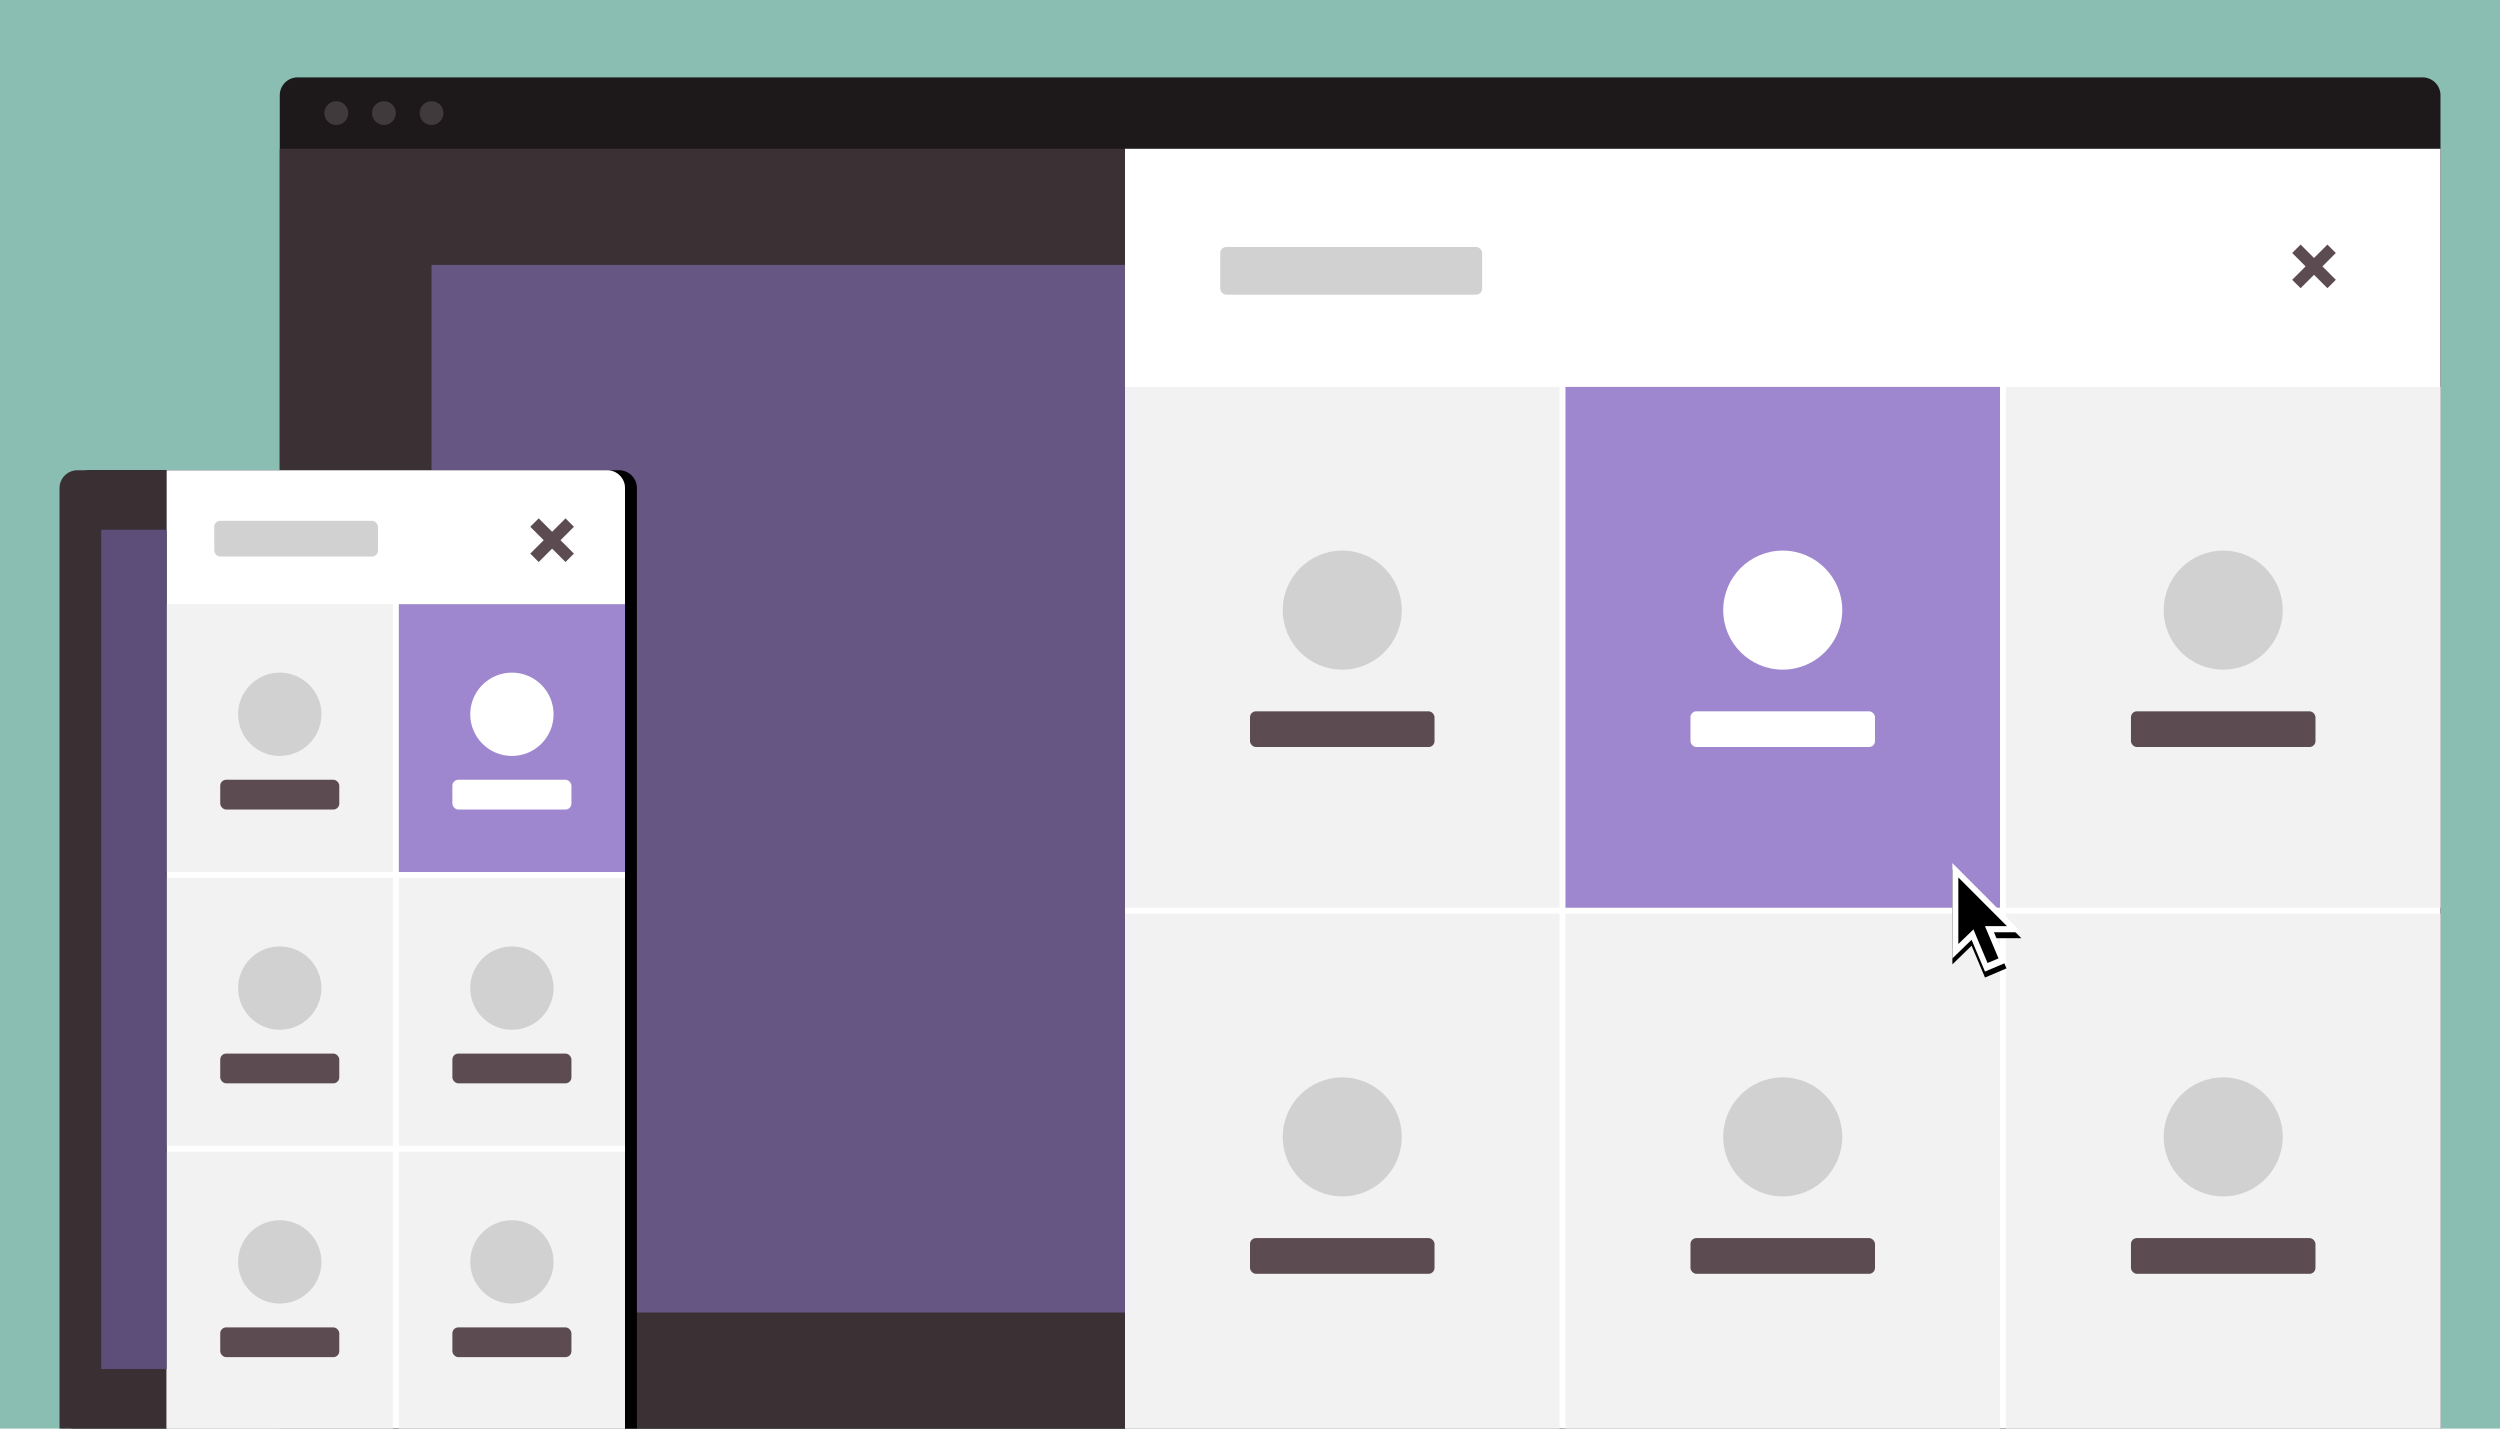<?xml version="1.0" encoding="UTF-8"?>
<svg width="840px" height="480px" viewBox="0 0 840 480" version="1.1" xmlns="http://www.w3.org/2000/svg" xmlns:xlink="http://www.w3.org/1999/xlink">
    <!-- Generator: Sketch 49 (51002) - http://www.bohemiancoding.com/sketch -->
    <title>3d-bold-navigation-featured</title>
    <desc>Created with Sketch.</desc>
    <defs>
        <path d="M6,0 L184,0 C187.314,-6.08718376e-16 190,2.686 190,6 L190,322 L0,322 L0,6 C-4.05812251e-16,2.686 2.686,6.08718376e-16 6,0 Z" id="path-1"></path>
        <filter x="-14.7%" y="-9.9%" width="133.7%" height="119.9%" filterUnits="objectBoundingBox" id="filter-2">
            <feOffset dx="4" dy="0" in="SourceAlpha" result="shadowOffsetOuter1"></feOffset>
            <feGaussianBlur stdDeviation="10" in="shadowOffsetOuter1" result="shadowBlurOuter1"></feGaussianBlur>
            <feColorMatrix values="0 0 0 0 0   0 0 0 0 0   0 0 0 0 0  0 0 0 0.198 0" type="matrix" in="shadowBlurOuter1"></feColorMatrix>
        </filter>
        <polygon id="path-3" points="13.968 23.238 18.168 33.378 18.17 33.38 10.958 36.448 6.449 25.767 0 32.03 0 0 23.182 23.238"></polygon>
        <filter x="-133.7%" y="-79.6%" width="367.4%" height="270.1%" filterUnits="objectBoundingBox" id="filter-4">
            <feOffset dx="0" dy="2" in="SourceAlpha" result="shadowOffsetOuter1"></feOffset>
            <feGaussianBlur stdDeviation="10" in="shadowOffsetOuter1" result="shadowBlurOuter1"></feGaussianBlur>
            <feColorMatrix values="0 0 0 0 0   0 0 0 0 0   0 0 0 0 0  0 0 0 0.202 0" type="matrix" in="shadowBlurOuter1"></feColorMatrix>
        </filter>
    </defs>
    <g id="3d-bold-navigation-featured" stroke="none" stroke-width="1" fill="none" fill-rule="evenodd">
        <polygon id="bg" fill="#8ABEB2" points="0 480 840 480 840 0 0 0"></polygon>
        <g id="desktop" transform="translate(94, 26)">
            <path d="M726,454 L0,454 L0,6 C0,2.687 2.687,0 6,0 L720,0 C723.313,0 726,2.687 726,6 L726,454 Z" id="container_bg" fill="#1D191B"></path>
            <polygon id="Combined-Shape" fill="#3B3034" points="0 24 726 24 726 454 0 454"></polygon>
            <polygon id="Combined-Shape-Copy" fill="#FFFFFF" points="284 24 726 24 726 454 284 454"></polygon>
            <g id="x" transform="translate(679, 59)" stroke="#5C4B51" stroke-linecap="square" stroke-width="4">
                <path d="M0,0 L9.011,9.011" id="Line"></path>
                <path d="M9.011,0 L0,9.011" id="Line-Copy"></path>
            </g>
            <rect id="Rectangle-3" fill="#F2F2F2" x="284" y="104" width="146" height="175"></rect>
            <rect id="Rectangle-3-Copy-3" fill="#F2F2F2" x="284" y="281" width="146" height="173"></rect>
            <rect id="Rectangle-3-Copy" fill="#9E87CE" x="432" y="104" width="146" height="175"></rect>
            <rect id="Rectangle-3-Copy-4" fill="#F2F2F2" x="432" y="281" width="146" height="173"></rect>
            <rect id="Rectangle-3-Copy-2" fill="#F2F2F2" x="580" y="104" width="146" height="175"></rect>
            <rect id="Rectangle-3-Copy-5" fill="#F2F2F2" x="580" y="281" width="146" height="173"></rect>
            <circle id="Oval" fill="#D1D1D1" cx="357" cy="179" r="20"></circle>
            <circle id="Oval-Copy-3" fill="#D1D1D1" cx="357" cy="356" r="20"></circle>
            <circle id="Oval-Copy" fill="#FFFFFF" cx="505" cy="179" r="20"></circle>
            <circle id="Oval-Copy-4" fill="#D1D1D1" cx="505" cy="356" r="20"></circle>
            <circle id="Oval-Copy-2" fill="#D1D1D1" cx="653" cy="179" r="20"></circle>
            <circle id="Oval-Copy-5" fill="#D1D1D1" cx="653" cy="356" r="20"></circle>
            <rect id="Rectangle-4" fill="#5C4B51" x="326" y="213" width="62" height="12" rx="2"></rect>
            <rect id="Rectangle-4-Copy-3" fill="#5C4B51" x="326" y="390" width="62" height="12" rx="2"></rect>
            <rect id="Rectangle-4-Copy" fill="#FFFFFF" x="474" y="213" width="62" height="12" rx="2"></rect>
            <rect id="Rectangle-4-Copy-4" fill="#5C4B51" x="474" y="390" width="62" height="12" rx="2"></rect>
            <rect id="Rectangle-4-Copy-2" fill="#5C4B51" x="622" y="213" width="62" height="12" rx="2"></rect>
            <rect id="Rectangle-4-Copy-5" fill="#5C4B51" x="622" y="390" width="62" height="12" rx="2"></rect>
            <rect id="Rectangle-2" fill="#D1D1D1" x="316" y="57" width="88" height="16" rx="2"></rect>
            <rect id="Rectangle" fill="#655684" x="51" y="63" width="233" height="352"></rect>
            <g id="dots" transform="translate(15, 8)" fill="#403A3D">
                <path d="M8,4 C8,6.209 6.209,8 4,8 C1.791,8 0,6.209 0,4 C0,1.791 1.791,0 4,0 C6.209,0 8,1.791 8,4" id="Fill-6"></path>
                <path d="M24,4 C24,6.209 22.209,8 20,8 C17.791,8 16,6.209 16,4 C16,1.791 17.791,0 20,0 C22.209,0 24,1.791 24,4" id="Fill-8"></path>
                <path d="M40,4 C40,6.209 38.209,8 36,8 C33.791,8 32,6.209 32,4 C32,1.791 33.791,0 36,0 C38.209,0 40,1.791 40,4" id="Fill-10"></path>
            </g>
        </g>
        <g id="mobile" transform="translate(20, 158)">
            <g id="mobile_bg">
                <use fill="black" fill-opacity="1" filter="url(#filter-2)" xlink:href="#path-1"></use>
                <use fill="#3A2F33" fill-rule="evenodd" xlink:href="#path-1"></use>
            </g>
            <path d="M36,0 L184,0 C187.314,-6.08718376e-16 190,2.686 190,6 L190,322 L36,322 L36,0 Z" id="Combined-Shape" fill="#FFFFFF"></path>
            <rect id="Rectangle-8" fill="#D1D1D1" x="52" y="17" width="55" height="12" rx="2"></rect>
            <g id="x" transform="translate(161, 19)" stroke="#5C4B51" stroke-linecap="square" stroke-width="4">
                <path d="M0,0 L9.011,9.011" id="Line"></path>
                <path d="M9.011,0 L0,9.011" id="Line-Copy"></path>
            </g>
            <rect id="Rectangle-6" fill="#F2F2F2" x="36" y="45" width="76" height="90"></rect>
            <rect id="Rectangle-6-Copy-2" fill="#F2F2F2" x="36" y="137" width="76" height="90"></rect>
            <rect id="Rectangle-6-Copy" fill="#9E87CE" x="114" y="45" width="76" height="90"></rect>
            <rect id="Rectangle-6-Copy-3" fill="#F2F2F2" x="114" y="137" width="76" height="90"></rect>
            <circle id="Oval-2" fill="#D1D1D1" cx="74" cy="82" r="14"></circle>
            <circle id="Oval-2-Copy-2" fill="#D1D1D1" cx="74" cy="174" r="14"></circle>
            <circle id="Oval-2-Copy" fill="#FFFFFF" cx="152" cy="82" r="14"></circle>
            <circle id="Oval-2-Copy-3" fill="#D1D1D1" cx="152" cy="174" r="14"></circle>
            <rect id="Rectangle-7" fill="#5C4B51" x="54" y="104" width="40" height="10" rx="2"></rect>
            <rect id="Rectangle-7-Copy-2" fill="#5C4B51" x="54" y="196" width="40" height="10" rx="2"></rect>
            <rect id="Rectangle-7-Copy" fill="#FFFFFF" x="132" y="104" width="40" height="10" rx="2"></rect>
            <rect id="Rectangle-7-Copy-3" fill="#5C4B51" x="132" y="196" width="40" height="10" rx="2"></rect>
            <rect id="Rectangle-6-Copy-5" fill="#F2F2F2" x="36" y="229" width="76" height="93"></rect>
            <rect id="Rectangle-6-Copy-4" fill="#F2F2F2" x="114" y="229" width="76" height="93"></rect>
            <circle id="Oval-2-Copy-5" fill="#D1D1D1" cx="74" cy="266" r="14"></circle>
            <circle id="Oval-2-Copy-4" fill="#D1D1D1" cx="152" cy="266" r="14"></circle>
            <rect id="Rectangle-7-Copy-5" fill="#5C4B51" x="54" y="288" width="40" height="10" rx="2"></rect>
            <rect id="Rectangle-7-Copy-4" fill="#5C4B51" x="132" y="288" width="40" height="10" rx="2"></rect>
            <rect id="Rectangle-5" fill="#5C4E79" x="14" y="20" width="22" height="282"></rect>
        </g>
        <g id="default" transform="translate(656, 290)" fill-rule="nonzero">
            <g id="Combined-Shape">
                <use fill="black" fill-opacity="1" filter="url(#filter-4)" xlink:href="#path-3"></use>
                <use fill="#FFFFFF" fill-rule="evenodd" xlink:href="#path-3"></use>
            </g>
            <polygon id="Shape" fill="#000000" points="15.502 32.018 11.814 33.566 5.614 18.818 9.296 17.268 15.502 32.018"></polygon>
            <polygon id="Shape" fill="#000000" points="2 4.814 2 27.19 7.938 21.458 8.794 21.18 18.33 21.18"></polygon>
        </g>
    </g>
</svg>